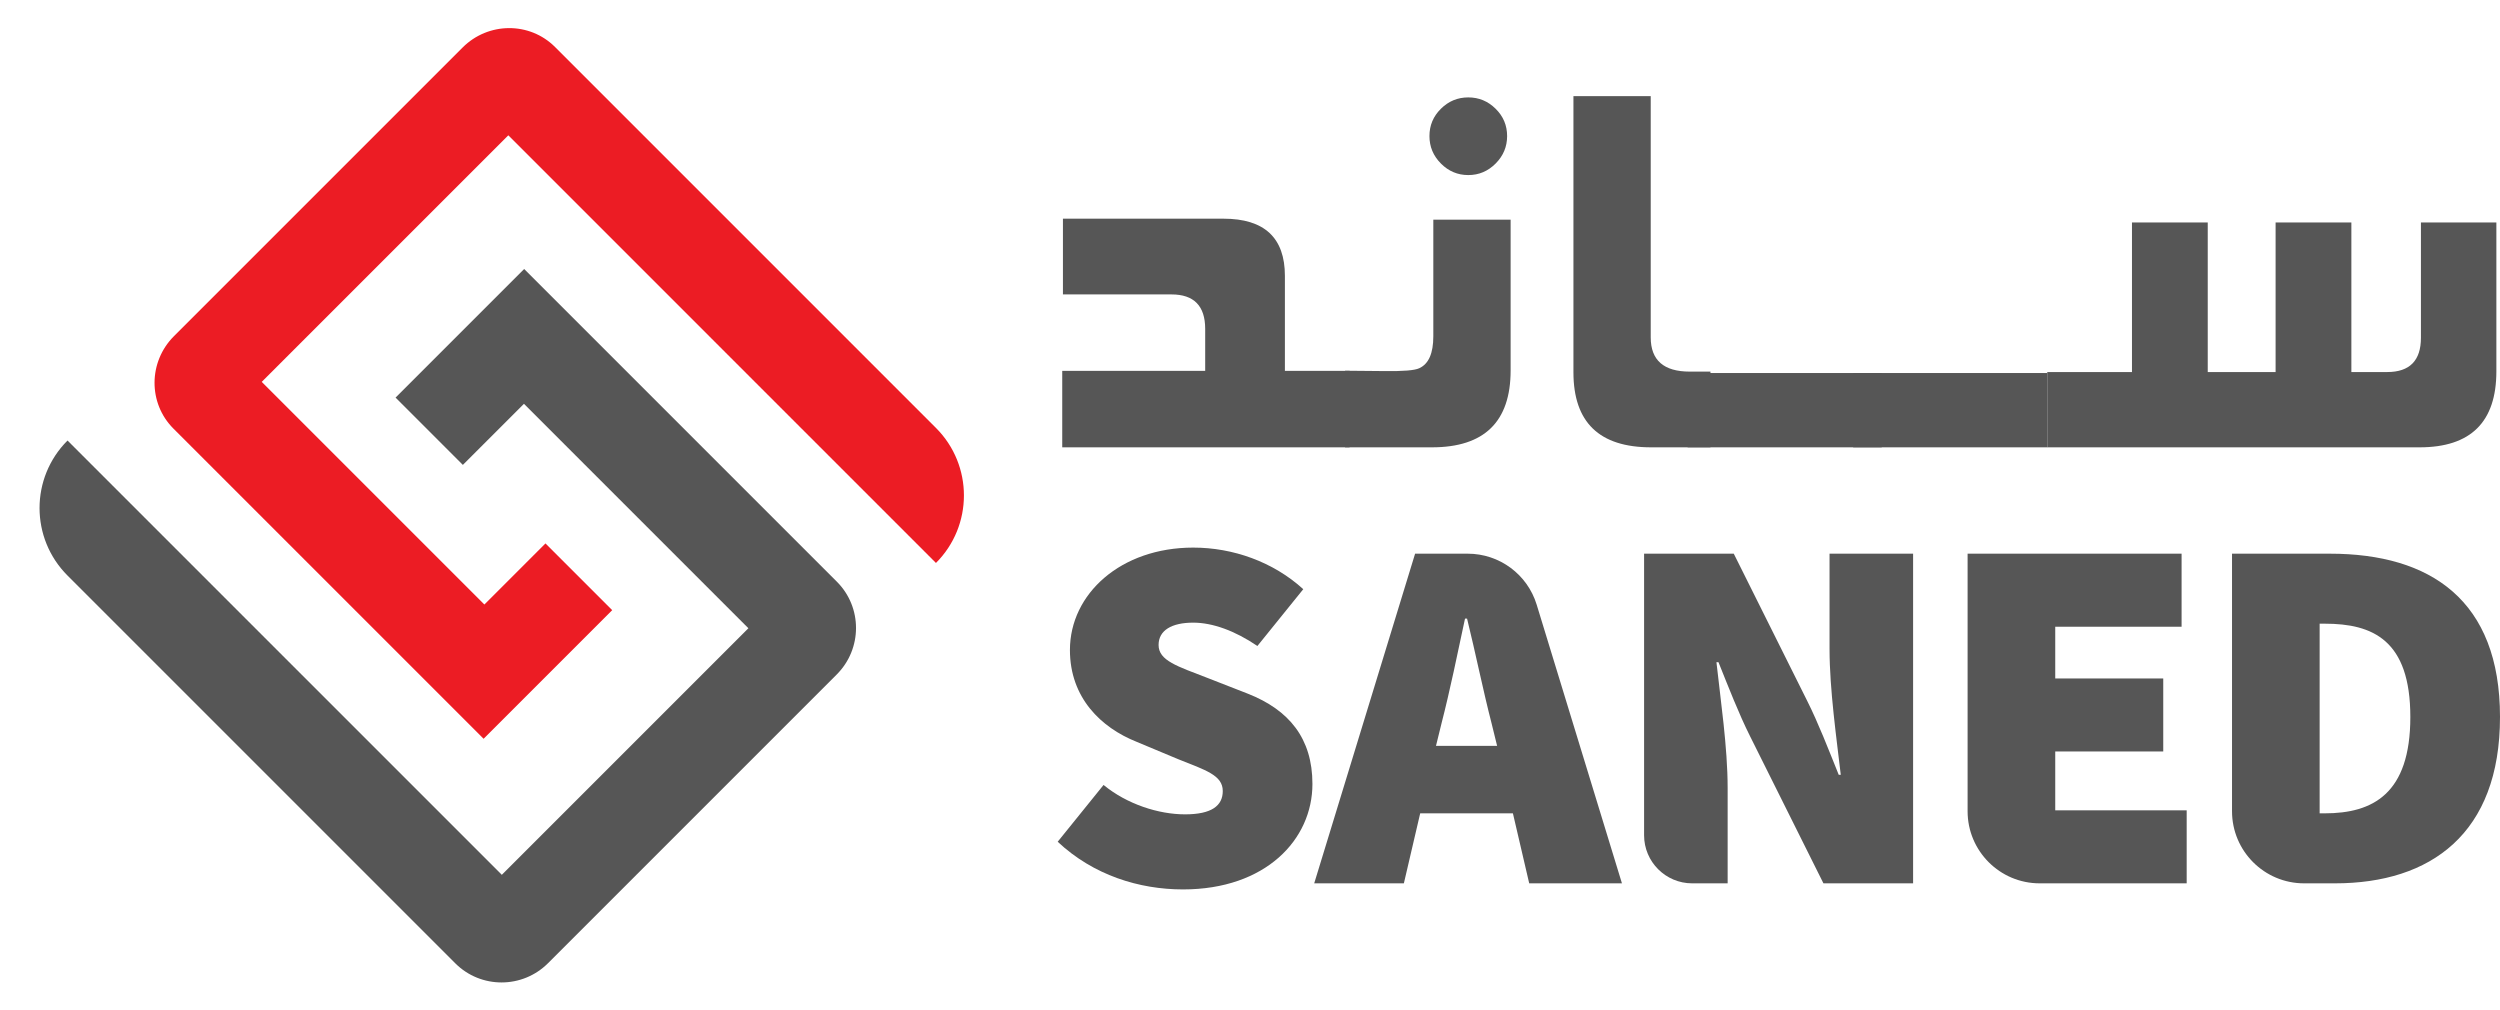 <?xml version="1.0" encoding="UTF-8"?>
<svg width="104px" height="42px" viewBox="0 0 104 42" version="1.1" xmlns="http://www.w3.org/2000/svg" xmlns:xlink="http://www.w3.org/1999/xlink">
    <title>Group 4</title>
    <g id="Page-1" stroke="none" stroke-width="1" fill="none" fill-rule="evenodd">
        <g id="Taskly-Web-Copy-6" transform="translate(-704, -271)" fill-rule="nonzero">
            <g id="Group-4" transform="translate(704, 271)">
                <g id="Group-3" transform="translate(21, 21) rotate(-315) translate(-21, -21)translate(6.245, 6.056)">
                    <path d="M29.148,3.972 L29.148,3.972 L29.148,3.972 L3.989,3.972 L3.989,18.478 L17.087,18.478 L17.087,14.884 L21.013,14.884 L21.013,22.45 L2.765,22.45 C1.272,22.45 0.062,21.226 0.062,19.716 L0.062,2.733 C0.062,1.224 1.272,1.13686838e-13 2.765,1.13686838e-13 L25.176,1.13686838e-13 C27.37,1.14444348e-13 29.148,1.778 29.148,3.972 Z" id="Path-2" fill="#EC1C24"></path>
                    <path d="M29.509,11.41 L29.509,11.41 L29.509,11.41 L3.959,11.41 L3.959,25.916 L17.163,25.916 L17.163,22.322 L21.122,22.322 L21.122,29.888 L2.725,29.888 C1.22,29.888 0,28.664 0,27.154 L0,10.171 C0,8.662 1.22,7.438 2.725,7.438 L25.538,7.438 C27.731,7.438 29.509,9.216 29.509,11.41 Z" id="Path-2-Copy" fill="#565656" transform="translate(14.755, 18.663) rotate(-180) translate(-14.755, -18.663)"></path>
                </g>
                <g id="Group-5" transform="translate(44, 4)" fill="#565656">
                    <g id="SANED" transform="translate(0, 18.78)">
                        <path d="M5.214,14.22 C8.647,14.22 10.597,12.152 10.597,9.832 C10.597,7.933 9.622,6.751 7.906,6.076 L6.231,5.422 C4.981,4.937 4.197,4.705 4.197,4.051 C4.197,3.439 4.748,3.122 5.638,3.122 C6.443,3.122 7.376,3.46 8.308,4.093 L10.216,1.73 C8.965,0.591 7.291,0 5.638,0 C2.628,0 0.509,1.92 0.509,4.262 C0.509,6.245 1.802,7.49 3.285,8.08 L5.002,8.798 C6.168,9.262 6.867,9.473 6.867,10.127 C6.867,10.739 6.401,11.097 5.299,11.097 C4.197,11.097 2.882,10.675 1.908,9.874 L0,12.237 C1.484,13.629 3.391,14.22 5.214,14.22 Z" id="Path"></path>
                        <path d="M15.97,7.3 C16.309,5.992 16.648,4.346 16.945,2.954 L17.03,2.954 C17.369,4.325 17.708,5.992 18.047,7.3 L18.28,8.249 L15.737,8.249 L15.97,7.3 Z M10.671,13.967 L14.401,13.967 L15.08,11.055 L18.937,11.055 L19.615,13.967 L23.473,13.967 L19.926,2.375 C19.54,1.114 18.376,0.253 17.057,0.253 L14.868,0.253 L14.868,0.253 L10.671,13.967 Z" id="Shape"></path>
                        <path d="M26.394,13.967 L27.87,13.967 L27.87,13.967 L27.87,10 C27.87,8.312 27.574,6.329 27.404,4.768 L27.489,4.768 C27.913,5.823 28.337,6.92 28.803,7.848 L31.855,13.967 L35.585,13.967 L35.585,0.253 L32.109,0.253 L32.109,4.22 C32.109,5.907 32.406,7.975 32.576,9.452 L32.491,9.452 C32.067,8.397 31.643,7.3 31.177,6.372 L28.125,0.253 L24.394,0.253 L24.394,11.967 C24.394,13.071 25.29,13.967 26.394,13.967 Z" id="Path"></path>
                        <path d="M40.852,13.967 L46.966,13.967 L46.966,13.967 L46.966,10.929 L41.498,10.929 L41.498,8.481 L45.991,8.481 L45.991,5.443 L41.498,5.443 L41.498,3.291 L46.754,3.291 L46.754,0.253 L37.852,0.253 L37.852,10.967 C37.852,12.624 39.195,13.967 40.852,13.967 Z" id="Path"></path>
                        <path d="M51.852,13.967 L53.133,13.967 L53.133,13.967 C57.118,13.967 60,11.899 60,7.047 C60,2.194 57.118,0.253 52.921,0.253 L48.852,0.253 L48.852,10.967 C48.852,12.624 50.195,13.967 51.852,13.967 Z M52.497,11.055 L52.497,3.165 L52.709,3.165 C54.701,3.165 56.27,3.84 56.27,7.047 C56.27,10.253 54.701,11.055 52.709,11.055 L52.497,11.055 Z" id="Shape"></path>
                    </g>
                    <g id="ســاند" transform="translate(0.189, 0)">
                        <path d="M59.66,11.447 C59.66,13.555 58.595,14.609 56.465,14.609 L40.977,14.609 L40.977,11.477 L44.501,11.477 L44.501,5.255 L47.653,5.255 L47.653,11.477 L50.476,11.477 L50.476,5.255 L53.628,5.255 L53.628,11.477 L55.118,11.477 C56.054,11.477 56.522,11.001 56.522,10.049 L56.522,5.255 L59.66,5.255 L59.66,11.447 Z" id="Path"></path>
                        <polygon id="Path" points="40.979 14.609 32.904 14.609 32.904 11.518 40.979 11.518"></polygon>
                        <polygon id="Path" points="34.091 14.609 26.016 14.609 26.016 11.518 34.091 11.518"></polygon>
                        <path d="M26.966,14.609 L24.496,14.609 C22.343,14.609 21.266,13.569 21.266,11.488 L21.266,0 L24.481,0 L24.481,10.037 C24.481,10.985 25.022,11.459 26.104,11.459 L26.966,11.459 L26.966,14.609 Z" id="Path"></path>
                        <path d="M18.507,1.66 C18.507,2.102 18.348,2.483 18.029,2.803 C17.711,3.123 17.332,3.283 16.891,3.283 C16.451,3.283 16.071,3.123 15.753,2.803 C15.435,2.483 15.276,2.102 15.276,1.66 C15.276,1.217 15.435,0.838 15.753,0.524 C16.071,0.209 16.451,0.052 16.891,0.052 C17.332,0.052 17.711,0.209 18.029,0.524 C18.348,0.838 18.507,1.217 18.507,1.66 Z M18.653,11.408 C18.653,13.542 17.562,14.609 15.379,14.609 L11.766,14.609 L11.766,11.422 L13.411,11.437 C14.184,11.447 14.664,11.408 14.85,11.319 C15.242,11.142 15.437,10.699 15.437,9.991 L15.437,5.137 L18.653,5.137 L18.653,11.408 Z" id="Shape"></path>
                        <path d="M11.952,14.609 L0,14.609 L0,11.428 L5.947,11.428 L5.947,9.683 C5.947,8.726 5.479,8.248 4.544,8.248 L0.029,8.248 L0.029,5.097 L6.706,5.097 C8.411,5.097 9.263,5.891 9.263,7.479 L9.263,11.428 L11.952,11.428 L11.952,14.609 Z" id="Path"></path>
                    </g>
                </g>
            </g>
        </g>
    </g>
</svg>